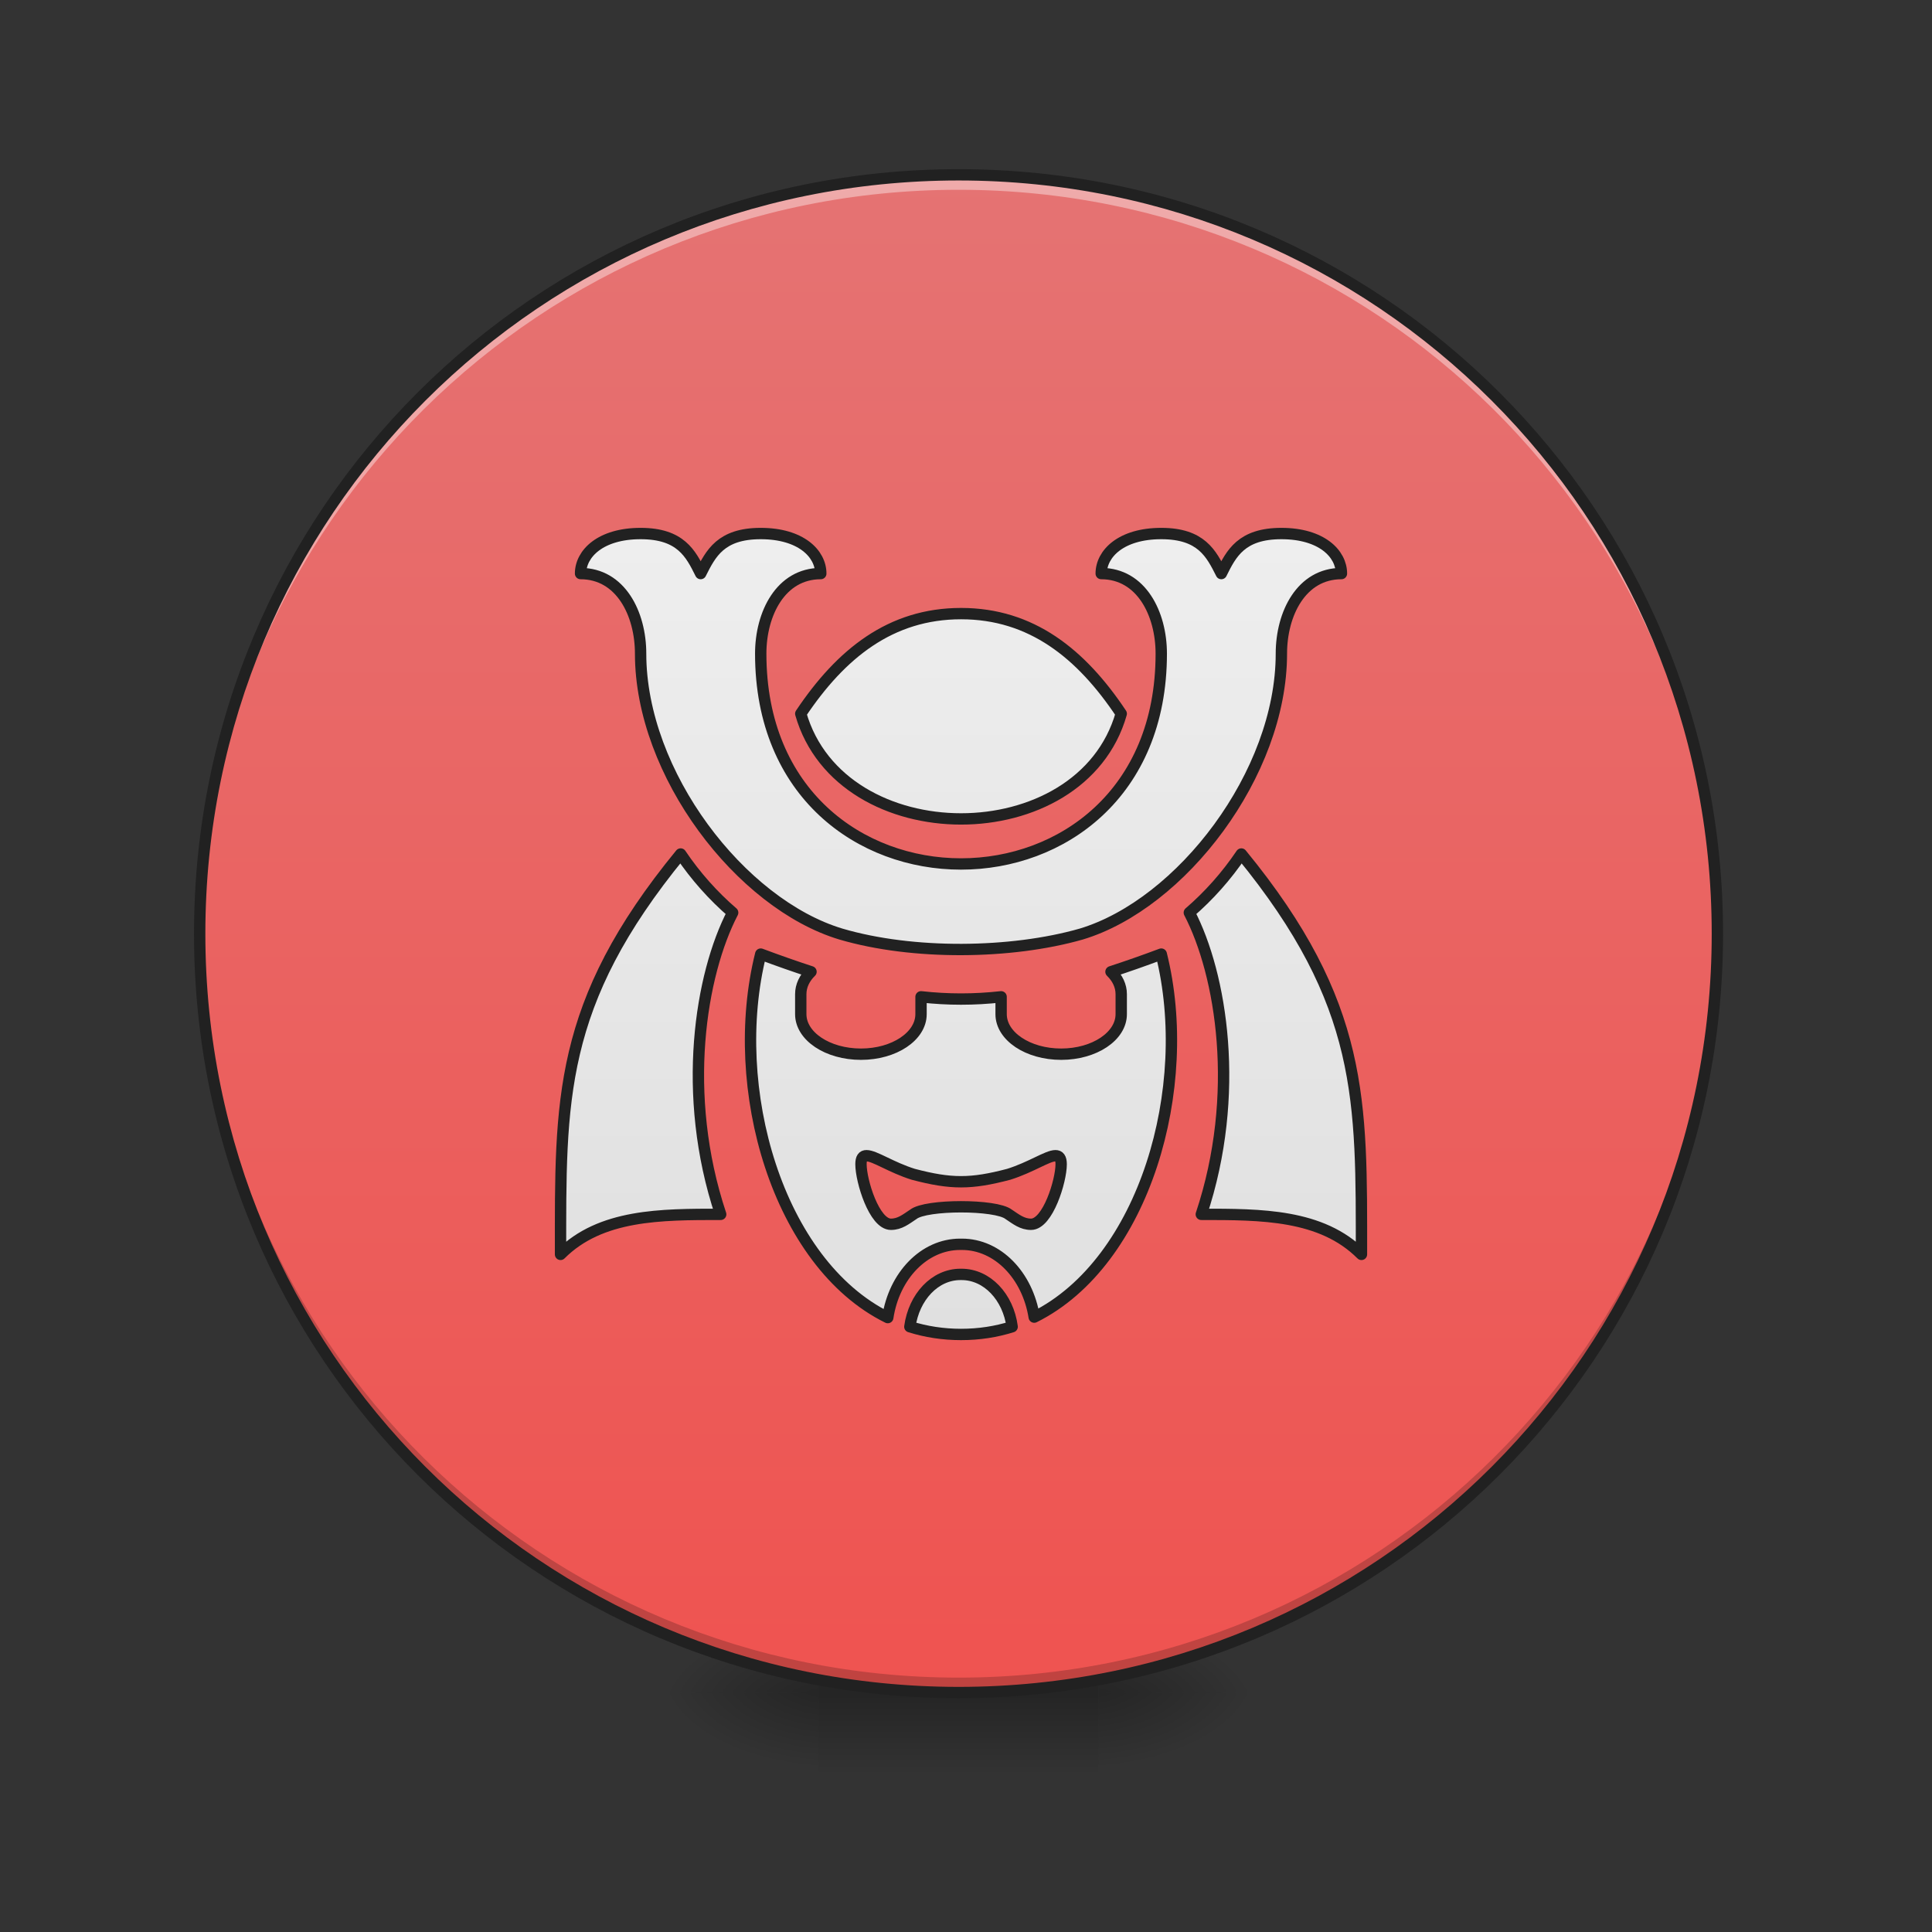 <?xml version="1.0" encoding="UTF-8"?>
<svg xmlns="http://www.w3.org/2000/svg" xmlns:xlink="http://www.w3.org/1999/xlink" width="48pt" height="48pt" viewBox="0 0 48 48" version="1.1">
<rect x="0" y="0" width="48" height="48" fill="#333333" stroke="none"/>
<defs>
<radialGradient id="radial0" gradientUnits="userSpaceOnUse" cx="450.909" cy="189.579" fx="450.909" fy="189.579" r="21.167" gradientTransform="matrix(0,-0.117,-0.211,-0,66.785,95.393)">
<stop offset="0" style="stop-color:rgb(0%,0%,0%);stop-opacity:0.314;"/>
<stop offset="0.222" style="stop-color:rgb(0%,0%,0%);stop-opacity:0.275;"/>
<stop offset="1" style="stop-color:rgb(0%,0%,0%);stop-opacity:0;"/>
</radialGradient>
<radialGradient id="radial1" gradientUnits="userSpaceOnUse" cx="450.909" cy="189.579" fx="450.909" fy="189.579" r="21.167" gradientTransform="matrix(-0,0.117,0.211,0,-19.155,-11.291)">
<stop offset="0" style="stop-color:rgb(0%,0%,0%);stop-opacity:0.314;"/>
<stop offset="0.222" style="stop-color:rgb(0%,0%,0%);stop-opacity:0.275;"/>
<stop offset="1" style="stop-color:rgb(0%,0%,0%);stop-opacity:0;"/>
</radialGradient>
<radialGradient id="radial2" gradientUnits="userSpaceOnUse" cx="450.909" cy="189.579" fx="450.909" fy="189.579" r="21.167" gradientTransform="matrix(-0,-0.117,0.211,-0,-19.155,95.393)">
<stop offset="0" style="stop-color:rgb(0%,0%,0%);stop-opacity:0.314;"/>
<stop offset="0.222" style="stop-color:rgb(0%,0%,0%);stop-opacity:0.275;"/>
<stop offset="1" style="stop-color:rgb(0%,0%,0%);stop-opacity:0;"/>
</radialGradient>
<radialGradient id="radial3" gradientUnits="userSpaceOnUse" cx="450.909" cy="189.579" fx="450.909" fy="189.579" r="21.167" gradientTransform="matrix(0,0.117,-0.211,0,66.785,-11.291)">
<stop offset="0" style="stop-color:rgb(0%,0%,0%);stop-opacity:0.314;"/>
<stop offset="0.222" style="stop-color:rgb(0%,0%,0%);stop-opacity:0.275;"/>
<stop offset="1" style="stop-color:rgb(0%,0%,0%);stop-opacity:0;"/>
</radialGradient>
<linearGradient id="linear0" gradientUnits="userSpaceOnUse" x1="255.323" y1="233.5" x2="255.323" y2="254.667" gradientTransform="matrix(0.02,0,0,0.094,18.698,20.158)">
<stop offset="0" style="stop-color:rgb(0%,0%,0%);stop-opacity:0.275;"/>
<stop offset="1" style="stop-color:rgb(0%,0%,0%);stop-opacity:0;"/>
</linearGradient>
<linearGradient id="linear1" gradientUnits="userSpaceOnUse" x1="254" y1="-168.667" x2="254" y2="233.5" gradientTransform="matrix(0.094,0,0,0.094,0,20.158)">
<stop offset="0" style="stop-color:rgb(89.804%,45.098%,45.098%);stop-opacity:1;"/>
<stop offset="1" style="stop-color:rgb(93.725%,32.549%,31.373%);stop-opacity:1;"/>
</linearGradient>
<linearGradient id="linear2" gradientUnits="userSpaceOnUse" x1="960" y1="1335.117" x2="960" y2="535.117" gradientTransform="matrix(0.265,0,0,0.265,0,-215)">
<stop offset="0" style="stop-color:rgb(87.843%,87.843%,87.843%);stop-opacity:1;"/>
<stop offset="1" style="stop-color:rgb(93.333%,93.333%,93.333%);stop-opacity:1;"/>
</linearGradient>
</defs>
<g id="surface1">
<path style=" stroke:none;fill-rule:nonzero;fill:url(#radial0);" d="M 27.289 42.051 L 31.258 42.051 L 31.258 40.066 L 27.289 40.066 Z M 27.289 42.051 "/>
<path style=" stroke:none;fill-rule:nonzero;fill:url(#radial1);" d="M 20.34 42.051 L 16.371 42.051 L 16.371 44.035 L 20.34 44.035 Z M 20.34 42.051 "/>
<path style=" stroke:none;fill-rule:nonzero;fill:url(#radial2);" d="M 20.34 42.051 L 16.371 42.051 L 16.371 40.066 L 20.34 40.066 Z M 20.34 42.051 "/>
<path style=" stroke:none;fill-rule:nonzero;fill:url(#radial3);" d="M 27.289 42.051 L 31.258 42.051 L 31.258 44.035 L 27.289 44.035 Z M 27.289 42.051 "/>
<path style=" stroke:none;fill-rule:nonzero;fill:url(#linear0);" d="M 20.34 41.555 L 27.289 41.555 L 27.289 44.035 L 20.34 44.035 Z M 20.34 41.555 "/>
<path style=" stroke:none;fill-rule:nonzero;fill:url(#linear1);" d="M 23.816 4.344 C 13.371 4.344 4.961 12.754 4.961 23.199 C 4.961 33.641 13.371 42.051 23.816 42.051 C 34.258 42.051 42.668 33.641 42.668 23.199 C 42.668 12.754 34.258 4.344 23.816 4.344 Z M 23.816 4.344 "/>
<path style=" stroke:none;fill-rule:nonzero;fill:rgb(0%,0%,0%);fill-opacity:0.196;" d="M 23.816 42.051 C 13.371 42.051 4.961 33.641 4.961 23.199 C 4.961 23.137 4.965 23.074 4.965 23.012 C 5.062 33.371 13.434 41.68 23.816 41.68 C 34.199 41.68 42.57 33.371 42.668 23.012 C 42.668 23.074 42.668 23.137 42.668 23.199 C 42.668 33.641 34.262 42.051 23.816 42.051 Z M 23.816 42.051 "/>
<path style=" stroke:none;fill-rule:nonzero;fill:rgb(100%,100%,100%);fill-opacity:0.392;" d="M 23.816 4.344 C 13.371 4.344 4.961 12.754 4.961 23.199 C 4.961 23.258 4.961 23.32 4.961 23.383 C 5.062 13.023 13.434 4.715 23.816 4.715 C 34.199 4.715 42.57 13.023 42.668 23.383 C 42.668 23.32 42.668 23.258 42.668 23.199 C 42.668 12.754 34.258 4.344 23.816 4.344 Z M 23.816 4.344 "/>
<path style=" stroke:none;fill-rule:nonzero;fill:rgb(12.941%,12.941%,12.941%);fill-opacity:1;" d="M 23.816 4.203 C 13.293 4.203 4.82 12.676 4.82 23.199 C 4.82 33.719 13.293 42.191 23.816 42.191 C 34.336 42.191 42.809 33.719 42.809 23.199 C 42.809 12.676 34.336 4.203 23.816 4.203 Z M 23.816 4.484 C 34.184 4.484 42.527 12.828 42.527 23.199 C 42.527 33.566 34.184 41.91 23.816 41.91 C 13.445 41.91 5.102 33.566 5.102 23.199 C 5.102 12.828 13.445 4.484 23.816 4.484 Z M 23.816 4.484 "/>
<path style="fill-rule:nonzero;fill:url(#linear2);stroke-width:3;stroke-linecap:square;stroke-linejoin:round;stroke:rgb(12.941%,12.941%,12.941%);stroke-opacity:1;stroke-miterlimit:4;" d="M 169.317 -73.43 C 158.735 -73.43 153.444 -68.139 153.444 -62.848 C 164.026 -62.848 169.317 -52.266 169.317 -41.683 C 169.317 -9.936 195.773 24.477 222.27 32.435 C 241.269 38.018 267.224 37.726 285.764 32.435 C 312.22 24.477 338.676 -9.936 338.676 -41.683 C 338.676 -52.266 343.967 -62.848 354.549 -62.848 C 354.549 -68.139 349.258 -73.43 338.676 -73.43 C 328.094 -73.43 325.427 -68.139 322.803 -62.848 C 320.136 -68.139 317.511 -73.43 306.929 -73.43 C 296.347 -73.43 291.056 -68.139 291.056 -62.848 C 301.638 -62.848 306.929 -52.266 306.929 -41.683 C 306.929 32.435 201.064 32.435 201.064 -41.683 C 201.064 -52.266 206.355 -62.848 216.938 -62.848 C 216.938 -68.139 211.646 -73.43 201.064 -73.43 C 190.482 -73.43 187.857 -68.139 185.191 -62.848 C 182.566 -68.139 179.899 -73.43 169.317 -73.43 Z M 254.017 -52.266 C 235.394 -52.266 222.27 -41.683 211.646 -25.81 C 222.27 11.27 285.764 11.27 296.347 -25.81 C 285.764 -41.683 272.599 -52.266 254.017 -52.266 Z M 179.899 11.27 C 147.319 51.016 148.153 76.514 148.153 117.093 C 158.735 106.511 174.608 106.511 190.482 106.511 C 179.899 74.764 185.191 43.017 193.648 26.769 C 188.524 22.352 183.857 17.144 179.899 11.27 Z M 328.094 11.27 C 324.136 17.144 319.469 22.352 314.345 26.769 C 322.803 43.017 328.094 74.764 317.511 106.511 C 333.385 106.511 349.258 106.511 359.841 117.093 C 359.841 76.514 360.674 51.016 328.094 11.27 Z M 201.064 37.726 C 192.232 73.056 205.522 119.426 234.644 133.8 C 236.311 122.759 244.227 114.427 253.767 114.427 L 254.226 114.427 C 263.725 114.427 271.599 122.676 273.349 133.675 C 302.554 119.135 315.72 72.931 306.929 37.726 C 302.263 39.476 297.847 41.017 293.639 42.392 C 295.347 44.059 296.347 46.1 296.347 48.308 L 296.347 53.599 C 296.347 59.432 289.264 64.182 280.473 64.182 C 271.682 64.182 264.6 59.432 264.6 53.599 L 264.6 49.016 C 257.434 49.808 250.559 49.808 243.435 49.016 L 243.435 53.599 C 243.435 59.432 236.352 64.182 227.562 64.182 C 218.729 64.182 211.646 59.432 211.646 53.599 L 211.646 48.308 C 211.646 46.1 212.646 44.059 214.355 42.392 C 210.147 41.017 205.73 39.476 201.064 37.726 Z M 278.973 91.012 C 279.932 91.012 280.473 91.637 280.473 93.262 C 280.473 97.678 276.932 109.136 272.516 109.136 C 270.141 109.136 268.558 107.803 266.6 106.511 C 263.267 103.845 244.727 103.845 241.394 106.511 C 239.435 107.803 237.852 109.136 235.478 109.136 C 231.061 109.136 227.562 97.678 227.562 93.262 C 227.562 91.637 228.062 91.012 229.02 91.012 C 231.186 91.012 235.519 94.095 241.394 95.929 C 251.351 98.553 256.642 98.553 266.6 95.929 C 272.474 94.095 276.849 91.012 278.973 91.012 Z M 253.851 122.384 C 247.101 122.384 241.56 128.342 240.477 136.216 C 244.727 137.55 249.268 138.258 254.017 138.258 C 258.767 138.258 263.308 137.55 267.516 136.216 C 266.475 128.342 260.892 122.384 254.142 122.384 Z M 253.851 122.384 " transform="matrix(0.094,0,0,0.094,0,20.158)"/>
</g>
</svg>
